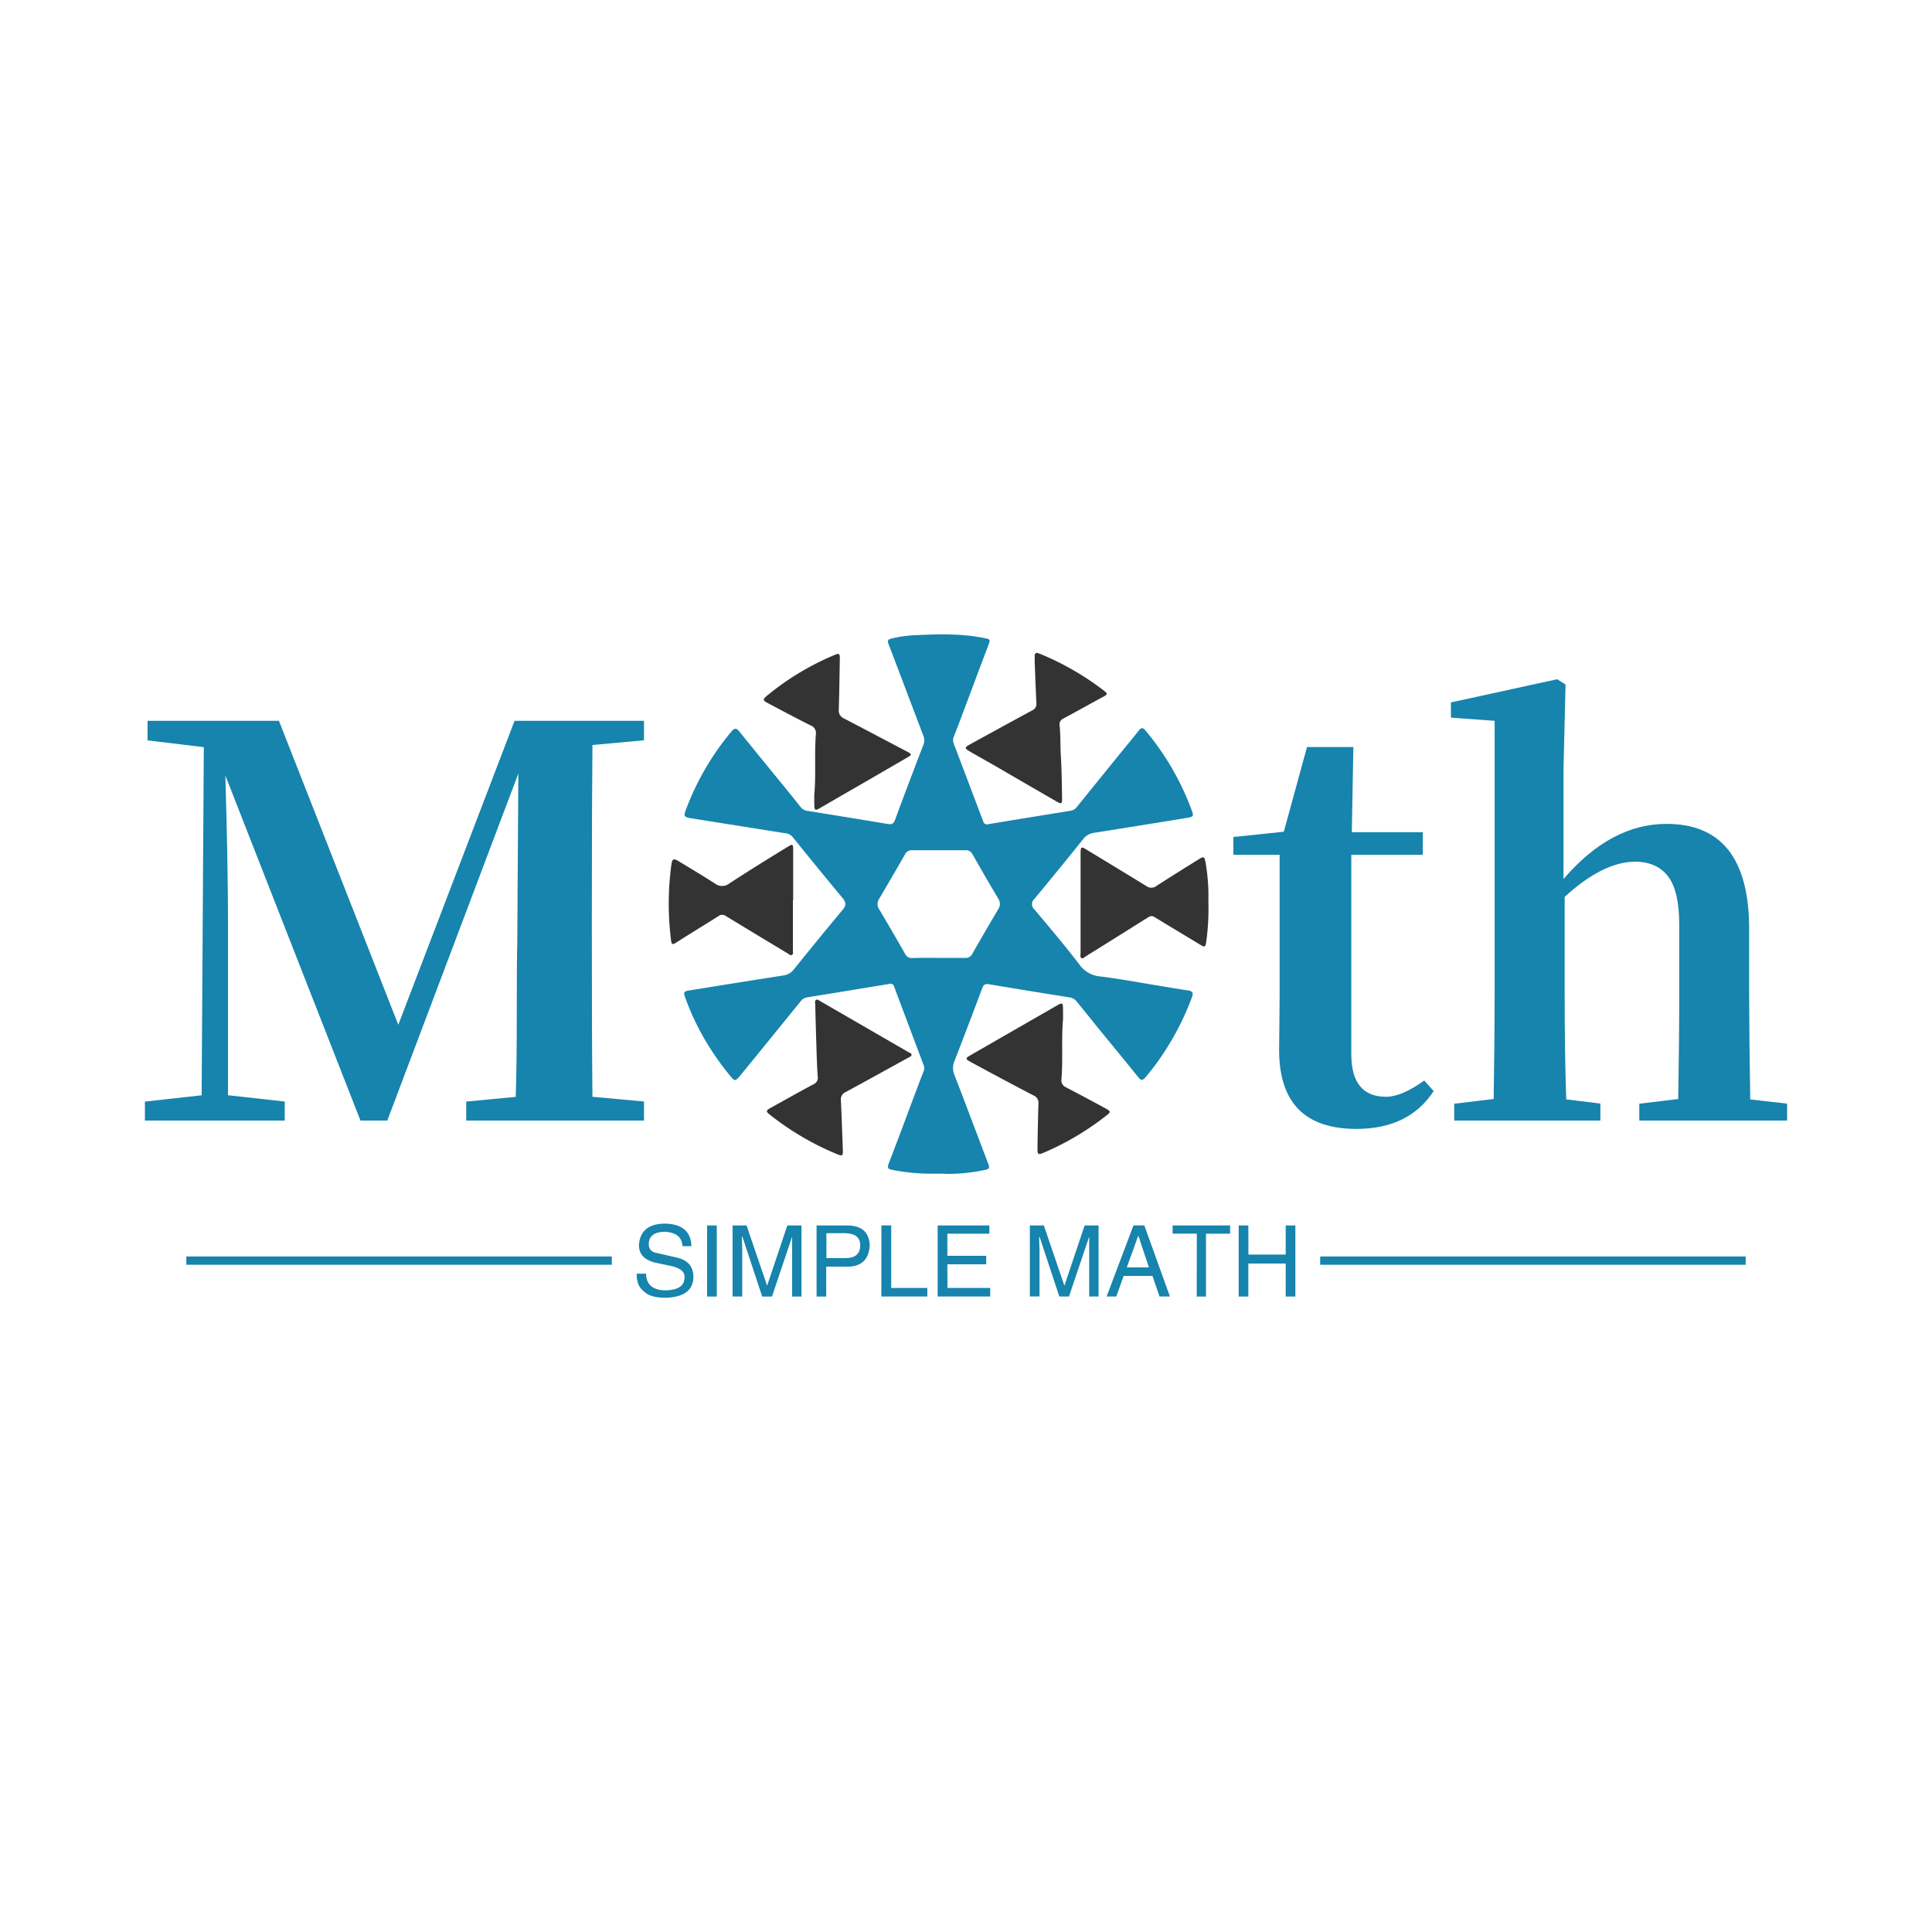 <svg id="JSS" xmlns="http://www.w3.org/2000/svg" viewBox="0 0 1000 1000"><defs><style>.cls-1,.cls-2{fill:#1684ac;}.cls-2{fill-opacity:0;}.cls-3{fill:#333;}</style></defs><path class="cls-1" d="M333.32,373.09v10.08l-26.67,2.44q-.3,28-.31,84.39h0v13.6q0,56.34.31,84.09h0l26.67,2.44V580h-92v-9.82l25.6-2.44q.57-15,.56-42.2t.26-37.56h0l.56-87.61L200.47,580H186.58L116.64,401.39q1.36,46.28,1.37,76.5h0v89l29.37,3.26V580H75v-9.82l29.37-3.26,1.12-180.19-29.12-3.51V373.09h68l61.79,157.33,60.17-157.33Z"/><rect class="cls-2" x="346.18" y="328.3" width="279.33" height="279.27"/><path class="cls-1" d="M485.32,607.47a107,107,0,0,1-23.49-1.94c-2.21-.44-2.66-1-1.82-3.32,4.52-11.66,8.84-23.38,13.24-35.09,1.57-4.18,3.14-8.36,4.78-12.53a4.44,4.44,0,0,0,0-3.43q-7.65-20.24-15.23-40.49a1.93,1.93,0,0,0-2.33-1.45l-.19.06q-21.37,3.53-42.76,7a4.94,4.94,0,0,0-3.12,2q-15.45,19.07-31,38.13l-.49.59c-2.34,2.68-2.63,2.72-4.95-.11a142.64,142.64,0,0,1-11-15.27,131.53,131.53,0,0,1-12.2-25c-1.12-3.1-1-3.5,2.26-4q24.14-3.93,48.28-7.69a8.19,8.19,0,0,0,5.64-3.22q12.54-15.6,25.3-30.9c1.82-2.21,1.69-3.65,0-5.83-8.84-10.61-17.5-21.24-26.12-31.92a5.93,5.93,0,0,0-4-1.83l-47.32-7.51c-5-.78-5.28-.93-3.36-5.7a138.18,138.18,0,0,1,23.28-39.54c1.57-1.82,2.54-1.59,3.91.09,7,8.68,14.06,17.28,21.11,25.94q5.49,6.68,10.82,13.39a5.11,5.11,0,0,0,3.47,1.82c13.84,2.23,27.69,4.46,41.51,6.78,1.92.33,2.87,0,3.66-1.94q7.2-19.5,14.75-39.06a6.09,6.09,0,0,0,0-4.63c-6.06-15.85-12-31.74-18.08-47.59-.6-1.55-.38-2.27,1.3-2.71a63.29,63.29,0,0,1,13.28-1.82c11.56-.59,23.14-.81,34.59,1.42,3.82.75,3.65.73,2.34,4.31-4.35,11.45-8.62,22.92-12.93,34.38-1.56,4.11-3.09,8.23-4.7,12.31a4.85,4.85,0,0,0-.13,3.65Q501.3,405,508.88,425.1a2.07,2.07,0,0,0,2.47,1.56l.22-.07c14.15-2.35,28.32-4.63,42.5-6.94a4.89,4.89,0,0,0,3.19-1.82q11.07-13.69,22.18-27.4c3.3-4.05,6.66-8.05,9.9-12.18,1.26-1.64,2.21-1.83,3.54-.15a138.92,138.92,0,0,1,23.92,41.21c1.14,3.1,1,3.43-2.28,4q-24,3.93-48,7.71a8.52,8.52,0,0,0-5.89,3.34q-12.45,15.53-25.15,30.81a3.66,3.66,0,0,0-.47,5.15,4.09,4.09,0,0,0,.47.46c7.79,9.31,15.65,18.61,23.06,28.23a14.59,14.59,0,0,0,10.65,6.36c11,1.35,21.7,3.4,32.53,5.15,4.42.73,8.84,1.48,13.26,2.14,2.16.33,2.87,1.19,2,3.41a140.29,140.29,0,0,1-13.12,26.54,126.73,126.73,0,0,1-11.07,15.11c-1.38,1.6-2.21,1.55-3.5,0-6.94-8.62-14-17.17-21-25.74-3.66-4.53-7.31-9.13-11-13.59a5.46,5.46,0,0,0-3.65-2.13c-13.94-2.23-27.86-4.46-41.76-6.82-2.06-.36-2.83.3-3.5,2.1q-7,18.75-14.25,37.41a9.33,9.33,0,0,0-.18,7.31c6,15.43,11.76,30.93,17.68,46.39.67,1.82.35,2.41-1.41,2.81a91,91,0,0,1-20.09,2.14c-1.42-.1-3-.11-4.93-.11Zm.55-111.67h13.68a3.65,3.65,0,0,0,3.65-2q6.66-11.64,13.48-23.19a4.82,4.82,0,0,0,0-5.48q-6.81-11.49-13.42-23.13a3.65,3.65,0,0,0-3.66-1.91H472a3.66,3.66,0,0,0-3.44,1.91q-6.68,11.64-13.48,23.2a4.78,4.78,0,0,0,0,5.48q6.85,11.53,13.48,23.19a3.65,3.65,0,0,0,3.66,2c4.54-.13,9.13-.07,13.66-.07Z"/><path class="cls-3" d="M559.31,467.53V441.66c0-3.39.33-3.65,3.18-1.82q15.48,9.36,30.94,18.83a4.33,4.33,0,0,0,5.29-.2c7.16-4.62,14.41-9.14,21.65-13.65,2.75-1.71,3-1.55,3.65,1.72a102.32,102.32,0,0,1,1.44,19.93,127.74,127.74,0,0,1-1.11,21c-.46,2.76-.73,3-3.07,1.54-7.87-4.77-15.78-9.48-23.63-14.29a2.76,2.76,0,0,0-3.24,0Q578.26,484.88,562,495c-.69.43-1.37,1.31-2.22.91s-.48-1.66-.48-2.52V467.53ZM421.47,411.47c.95-10.46,0-21,.82-31.39a4.17,4.17,0,0,0-2.65-4.57c-7.54-3.76-15-7.76-22.46-11.71-2.38-1.26-2.41-1.82-.26-3.65a140.26,140.26,0,0,1,35.21-21.21c2.18-.91,2.6-.6,2.56,2-.15,8.78-.27,17.57-.53,26.34a4.42,4.42,0,0,0,2.7,4.6c11,5.72,21.92,11.54,33,17.33,2.12,1.13,2.14,1.52,0,2.72q-17,9.92-34.15,19.78l-11.6,6.72c-2,1.15-2.56.9-2.61-1.35C421.43,415.18,421.47,413.32,421.47,411.47ZM423,517.33c.38.2.82.42,1.26.68l46.08,26.65c.57.32,1.39.45,1.46,1.24s-.88,1.13-1.52,1.48c-10.95,6-21.71,12-32.62,17.9a4.07,4.07,0,0,0-2.41,4.23c.39,8.51.68,17,1,25.57.11,3.27-.18,3.47-3.25,2.2a144.59,144.59,0,0,1-35-20.7c-1.73-1.4-1.09-2.06.4-2.88,7.53-4.15,15-8.41,22.62-12.46a3.65,3.65,0,0,0,2.22-4.15c-.43-5.88-.54-11.8-.73-17.69q-.33-9.87-.54-19.75c-.1-.86-.39-1.95,1-2.32Zm-12.6-51.23v26.1c0,.73.34,1.61-.52,2.06s-1.27-.23-1.82-.56q-16.17-9.72-32.31-19.53a3.14,3.14,0,0,0-3.87,0c-7.31,4.68-14.78,9.14-22.12,13.85-1.57,1-2.16.82-2.39-1.08a150.71,150.71,0,0,1,.14-39.41c.42-3,1.08-3.35,3.65-1.83,6.31,3.82,12.55,7.54,18.73,11.51a6.14,6.14,0,0,0,7.72,0c10-6.52,20.09-12.79,30.27-19,2.35-1.46,2.64-1.3,2.66,1.52v26.35Zm139.85,61.11c-.95,10.45,0,20.93-.84,31.38a3.9,3.9,0,0,0,2.24,4.15c7,3.65,13.87,7.3,20.77,11.08,2.52,1.36,2.54,1.83.4,3.46A143.39,143.39,0,0,1,540,596.73c-2.52,1.07-3,.8-3-1.92.11-7.85.24-15.69.51-23.54a4.12,4.12,0,0,0-2.65-4.3q-16.44-8.6-32.6-17.38c-2.63-1.43-2.59-1.83,0-3.38q22.61-13,45.24-26c2.26-1.3,2.67-1,2.7,1.66ZM537.14,338l1.27.47A143.42,143.42,0,0,1,571,357.17c2.54,1.94,2.45,2.21-.29,3.65-6.74,3.66-13.46,7.42-20.22,11.05a3.35,3.35,0,0,0-2,3.91c.49,5.28.29,10.62.62,15.93.44,7.14.5,14.32.62,21.5,0,2.9-.29,3.12-2.76,1.7-10-5.78-20.09-11.6-30-17.39-5-2.91-10.14-5.72-15.16-8.66-2.6-1.53-2.54-2,0-3.43,10.81-5.92,21.59-11.87,32.43-17.72a3.66,3.66,0,0,0,2.2-3.8c-.35-7.07-.61-14.15-.88-21.24v-3.54a1.19,1.19,0,0,1,1.52-1.15Z"/><path class="cls-1" d="M737.18,559.28h0l4.89,5.45q-12.78,19.59-40,19.59h0q-40,0-40-40.86h0q0-4.34.13-13.34t.13-14.66h0v-73H638.38v-9.22l26.12-2.74,12-43.83h24l-.81,44.09h36.74v11.7h-37V545.64q0,22.05,18,22.05h0Q725.47,567.69,737.18,559.28Zm168.74,9.78h0L925,571.24V580H848.5v-8.71l20.15-2.44q.52-31,.52-54.46h0V478.71q0-17.46-5.7-25T846.57,446h0q-16.85,0-36.71,18.23h0v50.08q0,31,.82,54.72h0l17.67,2.18V580H752.7v-8.71l20.41-2.44q.52-31.6.52-54.46h0V373.09L751,371.46v-7.89l55-12,4.33,2.75-1.07,44.08V455q24.48-28.56,53.34-28.56h0q42.75,0,42.75,54.42h0v33.49Q905.4,537.5,905.92,569.06Z"/><rect class="cls-1" x="96.44" y="650.35" width="220.24" height="4.29"/><rect class="cls-1" x="683.32" y="650.35" width="220.24" height="4.29"/><path class="cls-1" d="M357.89,645h-4.63q-.39-7-9.22-7.46h0q-8.24.21-8.24,6.43h0q0,4,4.42,4.63h0l10.42,2.4q8.28,2,8.28,10.08h0q-.23,10.25-14.5,10.64h0q-7.85,0-11.06-3.22h0q-4-3-3.82-9.26h4.85q.17,8.44,10,8.66h0q9.65-.21,9.86-6.22h0q.83-5.05-8.06-6.65h0l-7.63-1.62q-7.84-2.19-7.85-8.84h0q.6-10.84,12.87-11.23h0Q357.5,633.32,357.89,645ZM366,634.3h5v36.8h-5Zm48.84,0v36.8h-4.85v-31h0l-10.42,31h-5.06l-10.24-31H384c0,1.48.06,3.7.18,6.64h0v2.62h0v21.7h-5V634.3h7.25l10.63,31.18,10.46-31.18Zm22.9,4h-10V651.2h9.82q7.68,0,7.68-6.65h0q0-6-7.46-6.22Zm1.63,17.29H427.65V671.1h-5V634.3h16.68q10.41.44,10.85,10.25h0q-.6,10.68-10.85,11.07Zm16.85-21.32h5.06v32.38h18.7v4.42H456.17Zm34.18,32.38h22.12v4.42H485.33V634.3h26.76v4.25H490.35V650h20.11v4.41H490.35Zm78.21-32.38v36.8h-4.84v-31h0l-10.47,31h-5l-10.25-31h-.17c0,1.48,0,3.7.17,6.64h0v2.62h0v21.7h-5V634.3h7.25l10.63,31.18,10.47-31.18Zm31.56,36.8-3.64-10.64H581.6l-3.82,10.64h-5l13.9-36.8h5.62l13.25,36.8Zm-11.06-31.35L583.23,656h11.45l-5.41-16.25Zm30.36-1.2H606.94V634.3H636.7v4.25H624.22V671.1h-4.8Zm26.72,10.85h19.29V634.3h5v36.8h-5V654H646.14V671.1h-5V634.3h5Z"/></svg>